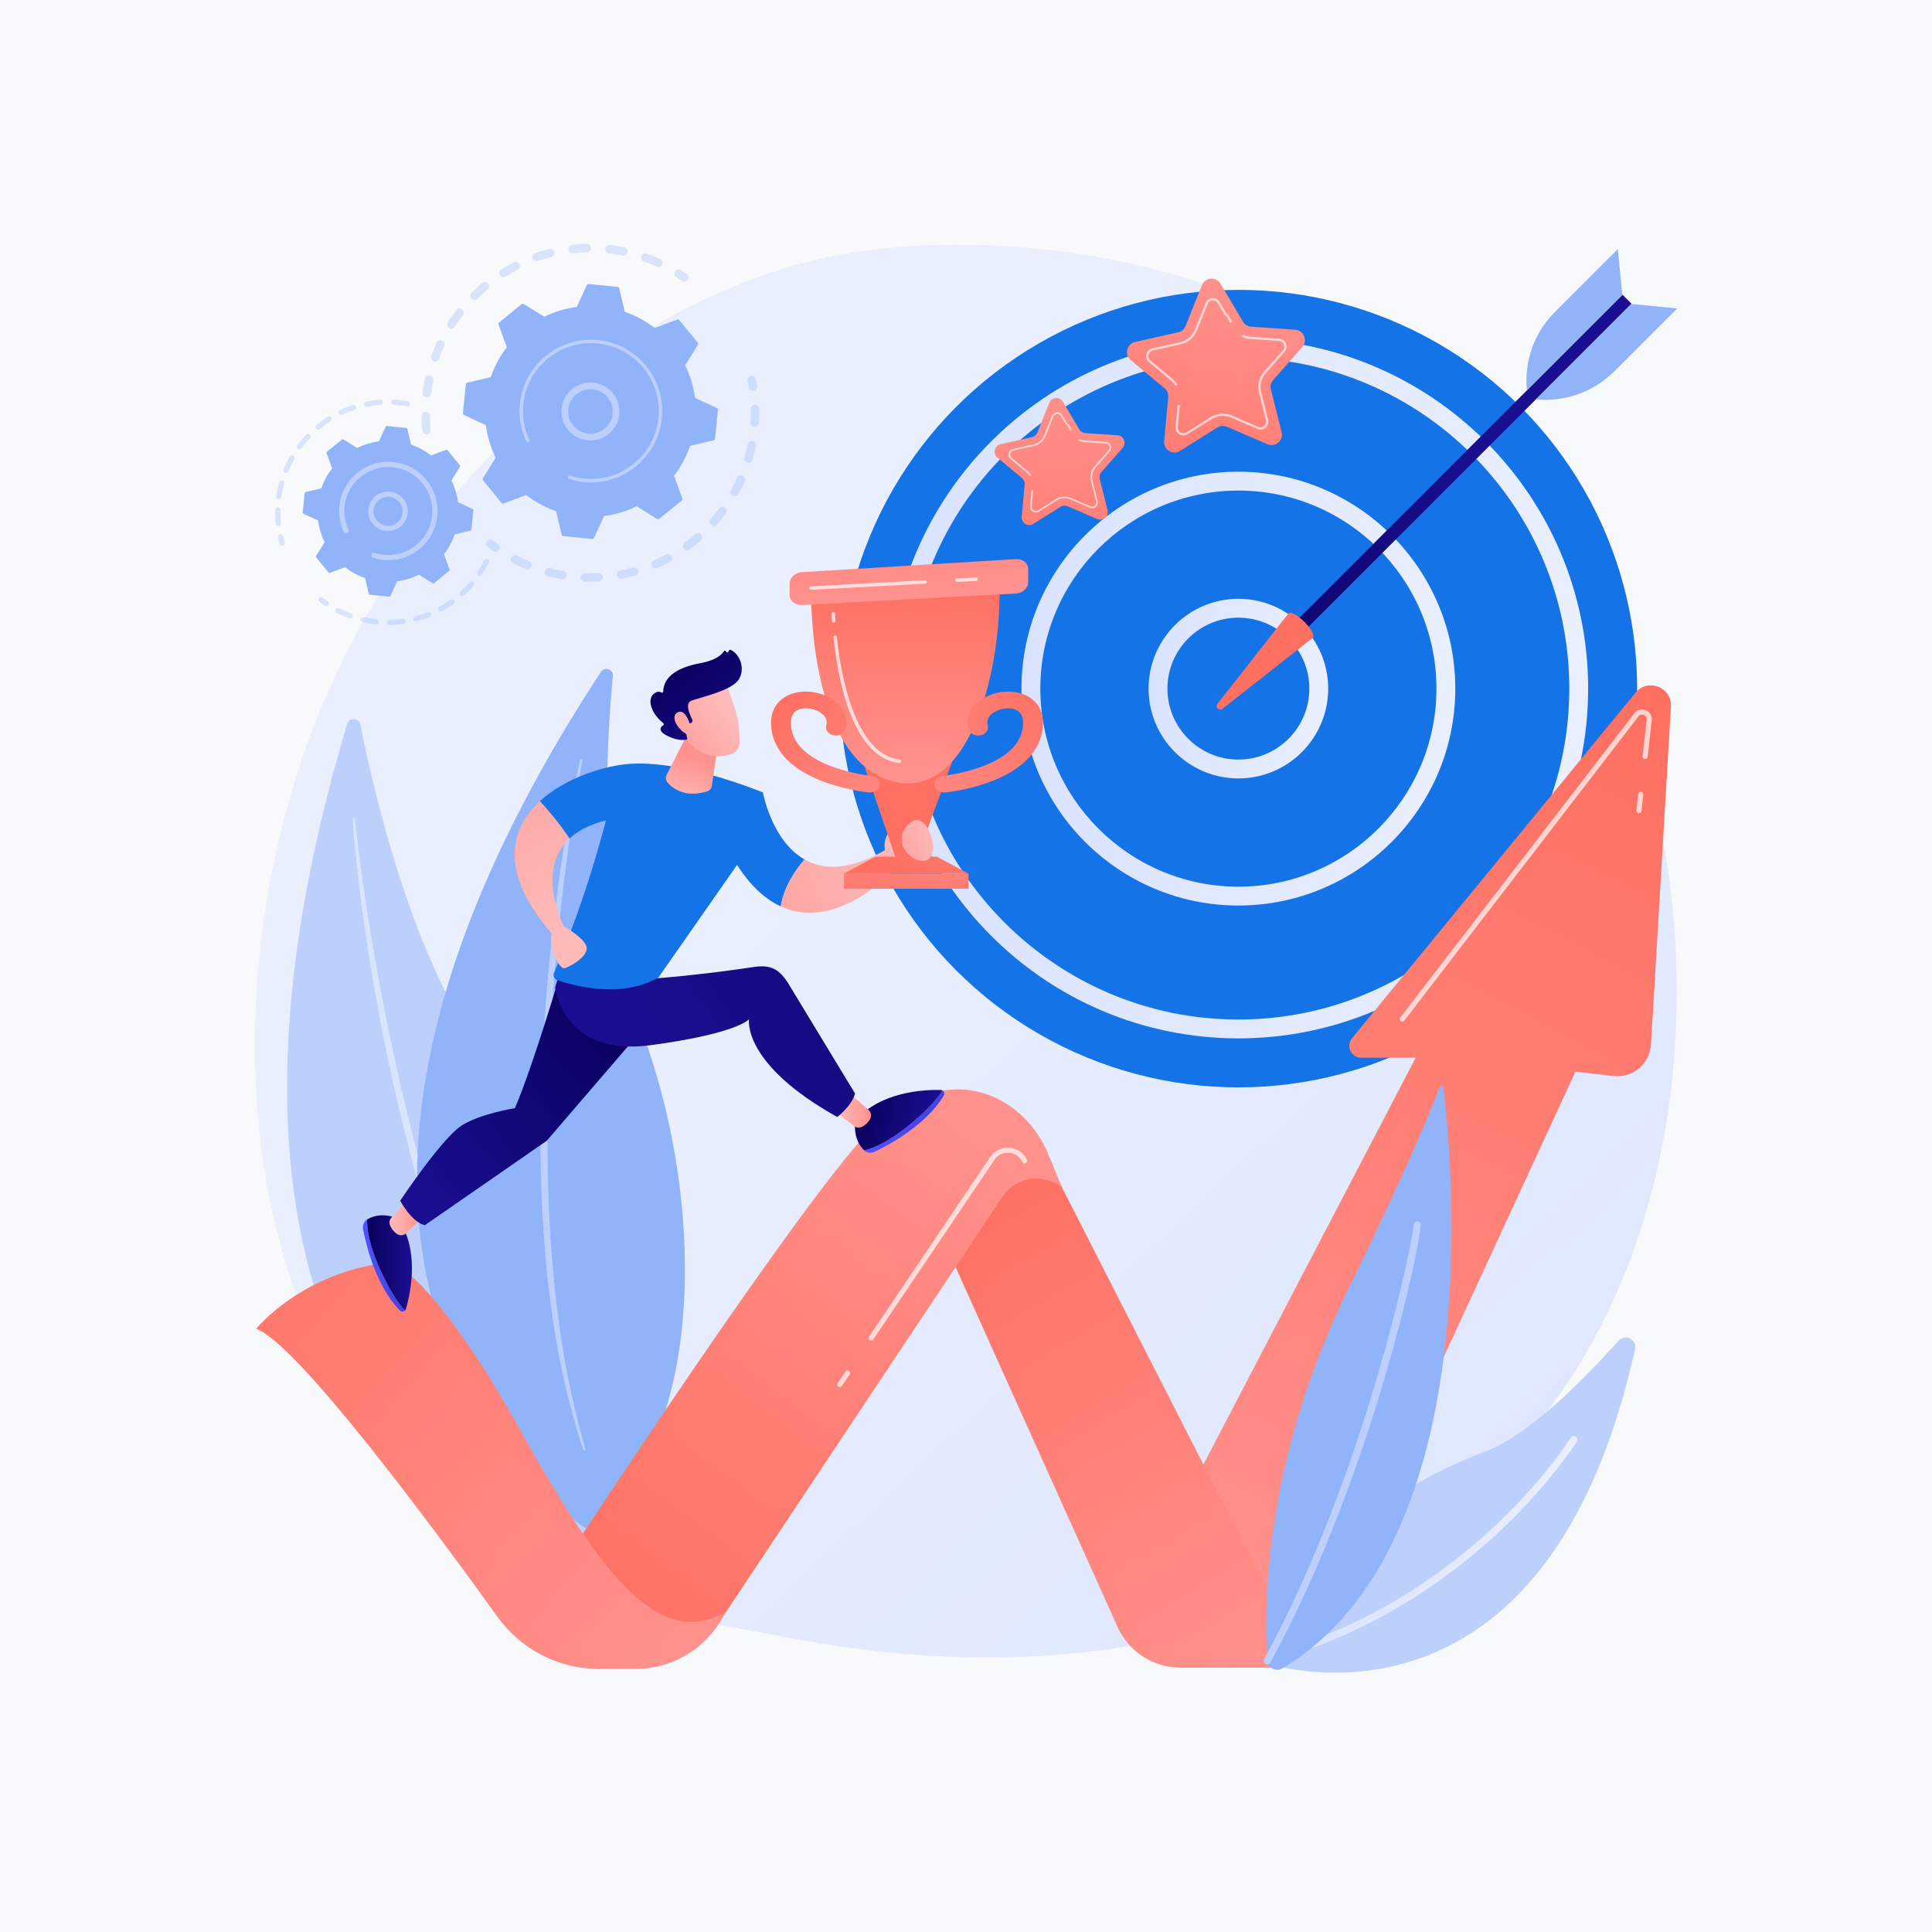 <?xml version="1.0" encoding="utf-8"?>
<!-- Generator: Adobe Illustrator 16.0.0, SVG Export Plug-In . SVG Version: 6.00 Build 0)  -->
<!DOCTYPE svg PUBLIC "-//W3C//DTD SVG 1.1//EN" "http://www.w3.org/Graphics/SVG/1.1/DTD/svg11.dtd">
<svg version="1.1" xmlns="http://www.w3.org/2000/svg" xmlns:xlink="http://www.w3.org/1999/xlink" x="0px" y="0px" width="3710px"
	 height="3710px" viewBox="0 0 3710 3710" enable-background="new 0 0 3710 3710" xml:space="preserve">
<g id="Background">
	<g>
		<g>
			<rect fill="#F8F9FA" width="3710" height="3710"/>
		</g>
	</g>
</g>
<g id="Illustration">
	<g>
		<linearGradient id="SVGID_1_" gradientUnits="userSpaceOnUse" x1="3469.435" y1="3625.387" x2="1544.182" y2="1575.926">
			<stop  offset="0" style="stop-color:#DAE3FE"/>
			<stop  offset="1" style="stop-color:#E9EFFD"/>
		</linearGradient>
		<path fill="url(#SVGID_1_)" d="M2891.38,2803.151c-71.073,73.259-134.666,116.323-183.355,148.833
			c-474.855,317.065-1017.667,225.68-1185.491,194.444c-270.763-50.395-499.324-85.946-695.7-263.363
			c-446.224-403.146-424.52-1244.137-83.55-1765.095c40.428-61.771,380.882-566.428,924.868-637.539
			c13.306-1.738,23.232-2.729,31.927-3.649c84.153-8.91,605.637-55.935,1030.854,300.312
			c60.867,50.995,158.821,142.977,249.656,283.264C3312.722,1573.312,3313.773,2367.763,2891.38,2803.151z"/>
		<g>
			<g>
				<path fill="#BDD0FB" d="M666.694,1390.149c3.9-13.029,22.718-12.166,25.352,1.177
					c25.466,129.004,102.837,465.182,247.951,651.775c236.281,303.817,372.118,777.633,187.679,1002.966
					C1127.676,3046.067,241.63,2809.8,666.694,1390.149z"/>
				<path opacity="0.43" fill="#FFFFFF" d="M677.411,1572.204c-0.005,4.15,0.32,7.575,0.509,11.274l0.793,10.894l1.824,21.745
					c1.315,14.484,2.854,28.942,4.391,43.401c3.18,28.905,6.719,57.768,10.522,86.599c7.714,57.647,16.987,115.078,27.123,172.356
					c10.056,57.299,21.715,114.315,34.575,171.063c12.91,56.731,26.629,113.304,42.201,169.395
					c30.92,112.22,67.971,222.866,112.692,330.449c22.922,53.545,47.256,106.52,74.61,157.969
					c27.714,51.233,57.623,101.314,91.047,148.991c0.727,1.036,2.155,1.287,3.192,0.561c1.012-0.709,1.275-2.086,0.615-3.116
					l-0.02-0.026c-31.433-48.759-60.189-99.12-86.414-150.783c-26.372-51.599-49.72-104.683-71.652-158.294
					c-21.907-53.641-41.65-108.154-60.152-163.073c-18.482-54.941-34.683-110.62-50.564-166.373
					c-31.297-111.675-56.616-224.977-78.804-338.86c-10.973-56.973-20.798-114.172-29.606-171.532
					c-4.449-28.674-8.636-57.391-12.466-86.156l-5.406-43.185l-2.48-21.611l-1.119-10.807c-0.31-3.546-0.702-7.353-0.845-10.466
					l-0.023-0.515c-0.058-1.254-1.121-2.224-2.374-2.166C678.363,1569.992,677.415,1570.999,677.411,1572.204z"/>
			</g>
			<g>
				<path fill="#91B3FA" d="M1153.91,1290.268c7.132-10.885,24.152-4.961,22.928,7.995
					c-11.839,125.25-32.596,454.648,49.579,665.352c133.798,343.073,129.109,814.644-101.501,970.97
					C1124.916,2934.584,376.821,2476.198,1153.91,1290.268z"/>
				<path fill="#BDD0FB" d="M1114.036,1460.129c-1.142,3.813-1.777,7.039-2.615,10.483l-2.247,10.206l-4.265,20.439
					c-2.748,13.641-5.285,27.319-7.822,40.998c-4.976,27.374-9.609,54.808-13.993,82.285c-8.662,54.97-15.829,110.166-22.169,165.46
					c-6.419,55.288-11.285,110.758-14.973,166.307c-3.639,55.549-6.494,111.174-7.518,166.861
					c-2.262,111.351,1.541,222.932,13.212,333.796c6.421,55.357,14.293,110.578,25.353,165.223
					c11.452,54.545,25.228,108.631,42.894,161.466c0.391,1.171,1.656,1.802,2.825,1.41c1.142-0.381,1.77-1.594,1.439-2.737
					l-0.009-0.029c-15.506-53.295-28.127-107.322-38.069-161.854c-10.1-54.512-17.021-109.561-22.5-164.706
					c-5.45-55.166-8.685-110.54-10.666-165.949c-1.96-55.424-1.62-110.9-0.979-166.36c1.756-110.944,9.45-221.752,20.153-332.24
					c5.471-55.239,12.061-110.375,19.621-165.381c3.734-27.509,7.724-54.986,12.053-82.41l6.814-41.078l3.615-20.496l1.918-10.217
					c0.683-3.335,1.361-6.937,2.076-9.821l0.121-0.488c0.293-1.187-0.43-2.388-1.617-2.681
					C1115.538,1458.329,1114.373,1459.006,1114.036,1460.129z"/>
			</g>
		</g>
		<g>
			<g>
				<g opacity="0.3">
					<path fill="#91B3FA" d="M819.038,834.139c-4.104,0-7.631-3.103-8.067-7.274c-0.956-9.124-1.529-18.425-1.705-27.645
						c-0.085-4.485,3.48-8.191,7.965-8.276c0.054,0,0.106,0,0.158,0c4.413,0,8.032,3.534,8.117,7.966
						c0.166,8.759,0.712,17.594,1.619,26.262c0.469,4.46-2.77,8.457-7.231,8.924C819.606,834.126,819.321,834.139,819.038,834.139z
						 M819.563,763.388c-0.318,0-0.64-0.02-0.964-0.058c-4.453-0.526-7.639-4.564-7.112-9.019
						c1.083-9.149,2.568-18.344,4.414-27.324c0.903-4.395,5.178-7.214,9.591-6.323c4.394,0.904,7.222,5.2,6.319,9.591
						c-1.754,8.537-3.164,17.271-4.192,25.967C827.13,760.352,823.621,763.388,819.563,763.388z M835.651,694.511
						c-0.904,0-1.824-0.152-2.726-0.473c-4.224-1.507-6.43-6.151-4.925-10.377c3.084-8.661,6.584-17.296,10.403-25.665
						c1.866-4.08,6.683-5.872,10.761-4.017c4.08,1.863,5.879,6.682,4.017,10.762c-3.628,7.946-6.95,16.145-9.88,24.37
						C842.118,692.437,838.988,694.511,835.651,694.511z M866.744,630.948c-1.495,0-3.006-0.412-4.359-1.275
						c-3.782-2.411-4.892-7.433-2.481-11.214c4.95-7.757,10.292-15.394,15.881-22.696c2.726-3.557,7.821-4.235,11.385-1.514
						c3.563,2.726,4.239,7.823,1.514,11.387c-5.308,6.935-10.384,14.187-15.083,21.56
						C872.05,629.622,869.426,630.948,866.744,630.948z M911.229,575.916c-2.096,0-4.189-0.806-5.777-2.414
						c-3.153-3.191-3.121-8.334,0.07-11.484c6.528-6.449,13.427-12.712,20.501-18.606c3.443-2.874,8.566-2.411,11.438,1.037
						c2.871,3.446,2.406,8.566-1.039,11.44c-6.726,5.603-13.281,11.554-19.486,17.683
						C915.354,575.136,913.291,575.916,911.229,575.916z M966.776,532.099c-2.714,0-5.365-1.358-6.904-3.832
						c-2.368-3.811-1.2-8.816,2.607-11.187c7.806-4.854,15.92-9.435,24.113-13.609c3.997-2.037,8.886-0.447,10.923,3.55
						c2.037,3.994,0.447,8.886-3.548,10.923c-7.785,3.969-15.493,8.318-22.909,12.931
						C969.723,531.705,968.241,532.099,966.776,532.099z M1264.379,512.763c-1.125,0-2.265-0.234-3.355-0.729
						c-7.942-3.61-16.151-6.923-24.396-9.841c-4.228-1.498-6.441-6.139-4.944-10.364c1.495-4.229,6.137-6.443,10.365-4.946
						c8.684,3.074,17.329,6.561,25.696,10.361c4.084,1.855,5.89,6.672,4.033,10.754
						C1270.417,510.992,1267.466,512.763,1264.379,512.763z M1030.612,501.7c-3.369,0-6.519-2.112-7.678-5.476
						c-1.462-4.241,0.791-8.863,5.03-10.326c8.691-2.998,17.618-5.653,26.534-7.893c4.354-1.073,8.765,1.545,9.856,5.897
						c1.094,4.349-1.548,8.762-5.898,9.856c-8.468,2.125-16.944,4.647-25.197,7.493C1032.382,501.555,1031.489,501.7,1030.612,501.7
						z M1197.079,490.942c-0.536,0-1.08-0.051-1.626-0.161c-8.556-1.742-17.301-3.135-25.99-4.146
						c-4.455-0.521-7.647-4.553-7.129-9.007c0.521-4.454,4.55-7.668,9.008-7.128c9.142,1.065,18.345,2.531,27.348,4.361
						c4.396,0.895,7.234,5.184,6.34,9.578C1204.247,488.287,1200.86,490.942,1197.079,490.942z M1099.638,486.323
						c-4.099,0-7.622-3.093-8.066-7.258c-0.476-4.461,2.755-8.461,7.215-8.94c9.132-0.974,18.429-1.566,27.632-1.758
						c0.057-0.003,0.116-0.003,0.173-0.003c4.406,0,8.023,3.524,8.117,7.95c0.094,4.486-3.465,8.198-7.95,8.29
						c-8.742,0.184-17.572,0.748-26.249,1.675C1100.217,486.308,1099.926,486.323,1099.638,486.323z"/>
					<path fill="#91B3FA" d="M1313.951,540.956c-1.599,0-3.216-0.47-4.628-1.453c-3.438-2.392-6.982-4.748-10.536-7.014
						c-3.783-2.408-4.897-7.43-2.489-11.212c2.408-3.784,7.432-4.904,11.213-2.487c3.739,2.38,7.467,4.86,11.086,7.376
						c3.681,2.561,4.591,7.623,2.031,11.304C1319.05,539.741,1316.521,540.956,1313.951,540.956z"/>
				</g>
				<g opacity="0.3">
					<path fill="#91B3FA" d="M1445.89,750.482c-3.92,0-7.37-2.843-8.011-6.837c-0.661-4.134-1.422-8.324-2.259-12.452
						c-0.892-4.396,1.949-8.683,6.345-9.574c4.414-0.895,8.683,1.951,9.574,6.345c0.881,4.347,1.683,8.759,2.379,13.112
						c0.711,4.429-2.306,8.594-6.734,9.305C1446.749,750.45,1446.315,750.482,1445.89,750.482z"/>
					<path fill="#91B3FA" d="M1133.919,1117.072c-3.736,0-7.487-0.064-11.252-0.19c-4.483-0.152-7.995-3.908-7.844-8.392
						c0.15-4.482,3.929-8.011,8.39-7.846c8.687,0.292,17.367,0.232,25.896-0.187c4.485-0.213,8.29,3.232,8.511,7.712
						c0.22,4.482-3.234,8.293-7.714,8.512C1144.629,1116.941,1139.251,1117.072,1133.919,1117.072z M1080.013,1112.514
						c-0.454,0-0.916-0.039-1.379-0.118c-8.933-1.525-17.899-3.448-26.65-5.713c-4.341-1.123-6.951-5.556-5.827-9.896
						c1.123-4.343,5.563-6.963,9.897-5.827c8.312,2.15,16.829,3.975,25.317,5.428c4.421,0.755,7.392,4.952,6.638,9.371
						C1087.33,1109.718,1083.896,1112.514,1080.013,1112.514z M1192.344,1111.631c-3.829,0-7.237-2.719-7.972-6.617
						c-0.83-4.41,2.071-8.654,6.479-9.486c8.433-1.586,16.91-3.556,25.204-5.859c4.323-1.192,8.798,1.333,9.997,5.654
						c1.199,4.323-1.332,8.8-5.654,9.999c-8.732,2.424-17.663,4.498-26.542,6.17
						C1193.349,1111.587,1192.842,1111.631,1192.344,1111.631z M1013.075,1093.291c-1.031,0-2.078-0.2-3.09-0.615
						c-8.37-3.448-16.695-7.297-24.741-11.437c-3.986-2.053-5.556-6.948-3.503-10.936c2.053-3.99,6.945-5.561,10.937-3.505
						c7.64,3.93,15.544,7.585,23.494,10.858c4.147,1.707,6.125,6.456,4.415,10.603
						C1019.297,1091.395,1016.268,1093.291,1013.075,1093.291z M1258.88,1091.265c-3.141,0-6.133-1.834-7.459-4.902
						c-1.779-4.117,0.116-8.898,4.234-10.678c7.872-3.401,15.709-7.189,23.297-11.256c3.952-2.119,8.876-0.635,10.995,3.321
						c2.117,3.953,0.631,8.873-3.322,10.992c-7.986,4.283-16.238,8.271-24.526,11.853
						C1261.05,1091.048,1259.955,1091.265,1258.88,1091.265z M1319.337,1056.789c-2.512,0-4.987-1.161-6.577-3.347
						c-2.636-3.629-1.832-8.708,1.798-11.345c6.958-5.057,13.785-10.465,20.29-16.074c3.394-2.935,8.521-2.558,11.454,0.844
						c2.93,3.397,2.551,8.524-0.845,11.456c-6.847,5.903-14.03,11.595-21.354,16.915
						C1322.662,1056.285,1320.992,1056.789,1319.337,1056.789z M1370.839,1009.955c-1.909,0-3.825-0.67-5.37-2.033
						c-3.363-2.967-3.684-8.1-0.716-11.463c5.698-6.456,11.185-13.219,16.309-20.109c2.675-3.598,7.759-4.35,11.363-1.669
						c3.598,2.678,4.346,7.763,1.669,11.363c-5.394,7.249-11.168,14.371-17.162,21.163
						C1375.327,1009.025,1373.089,1009.955,1370.839,1009.955z M1410.899,953.007c-1.323,0-2.664-0.324-3.905-1.006
						c-3.932-2.16-5.365-7.097-3.205-11.027c4.147-7.541,8.016-15.342,11.502-23.19c1.821-4.099,6.626-5.944,10.719-4.127
						c4.1,1.82,5.946,6.62,4.125,10.72c-3.672,8.267-7.747,16.483-12.11,24.421C1416.544,951.487,1413.766,953.007,1410.899,953.007
						z M1437.49,888.629c-0.744,0-1.5-0.104-2.25-0.32c-4.311-1.241-6.799-5.742-5.558-10.051c2.375-8.248,4.43-16.706,6.104-25.145
						c0.873-4.4,5.161-7.252,9.547-6.383c4.4,0.872,7.259,5.148,6.385,9.549c-1.764,8.883-3.926,17.788-6.428,26.471
						C1444.267,886.31,1441.019,888.629,1437.49,888.629z M1449.28,820.028c-0.166,0-0.334-0.007-0.502-0.017
						c-4.477-0.272-7.886-4.123-7.611-8.6c0.386-6.32,0.581-12.725,0.581-19.045c0-2.287-0.027-4.571-0.076-6.846
						c-0.097-4.485,3.459-8.201,7.943-8.296c4.538-0.188,8.197,3.458,8.296,7.94c0.052,2.396,0.079,4.794,0.079,7.201
						c0,6.646-0.206,13.388-0.612,20.034C1457.116,816.71,1453.54,820.028,1449.28,820.028z"/>
					<path fill="#91B3FA" d="M951.858,1059.686c-1.614,0-3.243-0.479-4.663-1.475c-3.598-2.529-7.21-5.181-10.735-7.884
						c-3.561-2.729-4.236-7.826-1.508-11.386c2.73-3.56,7.824-4.238,11.387-1.507c3.35,2.566,6.781,5.085,10.195,7.486
						c3.669,2.576,4.555,7.643,1.976,11.313C956.928,1058.483,954.412,1059.686,951.858,1059.686z"/>
				</g>
				<g>
					<path fill="#91B3FA" d="M962.817,965.485c1.024,1.254,2.731,1.722,4.251,1.163l43.36-15.945
						c17.093,13.164,36.409,23.698,57.405,30.915l10.575,44.941c0.371,1.576,1.702,2.743,3.313,2.906l55.133,5.586
						c1.61,0.162,3.147-0.715,3.827-2.184l19.373-41.908c22.019-2.859,43.054-9.306,62.439-18.775l39.282,24.316
						c1.377,0.853,3.143,0.737,4.396-0.286l42.935-35.036c1.255-1.024,1.722-2.731,1.162-4.25l-15.944-43.36
						c13.165-17.093,23.697-36.409,30.914-57.406l44.942-10.576c1.576-0.37,2.743-1.7,2.907-3.312l5.585-55.134
						c0.163-1.61-0.714-3.148-2.184-3.827l-41.909-19.373c-2.859-22.019-9.304-43.054-18.774-62.439l24.317-39.282
						c0.852-1.376,0.737-3.143-0.287-4.397l-35.036-42.933c-1.023-1.256-2.73-1.723-4.251-1.163l-43.359,15.945
						c-17.092-13.165-36.408-23.698-57.406-30.915l-10.575-44.942c-0.371-1.576-1.7-2.744-3.312-2.907l-55.134-5.585
						c-1.611-0.163-3.148,0.714-3.828,2.184l-19.372,41.908c-22.02,2.859-43.055,9.306-62.439,18.775l-39.281-24.316
						c-1.378-0.854-3.145-0.737-4.399,0.286l-42.934,35.036c-1.254,1.023-1.721,2.731-1.162,4.251l15.944,43.359
						c-13.164,17.093-23.698,36.409-30.914,57.406l-44.942,10.575c-1.576,0.37-2.744,1.701-2.906,3.313l-5.585,55.133
						c-0.163,1.611,0.714,3.148,2.184,3.828l41.907,19.373c2.86,22.018,9.306,43.053,18.774,62.438l-24.315,39.282
						c-0.853,1.377-0.736,3.143,0.286,4.398L962.817,965.485z"/>
					<g>
						<path fill="#BDD0FB" d="M1133.773,845.893c-27.153,0-50.995-19.938-55.07-47.583c-4.478-30.388,16.601-58.75,46.985-63.229
							c14.722-2.174,29.405,1.522,41.345,10.396c11.942,8.873,19.716,21.867,21.884,36.587c4.478,30.389-16.6,58.75-46.986,63.229
							C1139.192,845.696,1136.466,845.893,1133.773,845.893z M1133.9,747.472c-2.098,0-4.205,0.152-6.318,0.463
							c-23.297,3.433-39.457,25.183-36.023,48.479c3.434,23.298,25.176,39.468,48.479,36.025
							c23.297-3.433,39.457-25.183,36.025-48.478c-1.664-11.287-7.623-21.249-16.779-28.054
							C1151.841,750.378,1143.007,747.472,1133.9,747.472z"/>
					</g>
					<path fill="#BDD0FB" d="M1134.912,926.346c-4.663,0-9.354-0.234-14.058-0.711l0,0c-1.479-0.149-2.958-0.323-4.434-0.521
						c-7.271-0.974-14.456-2.524-21.439-4.628c-0.096-0.029-0.191-0.058-0.286-0.086c-0.27-0.082-0.539-0.165-0.81-0.251
						c-0.524-0.161-1.048-0.33-1.57-0.498c-1.373-0.443-2.247-1.716-2.248-3.087c0-0.332,0.052-0.672,0.159-1.005
						c0.553-1.707,2.386-2.636,4.092-2.088c8.782,2.846,17.931,4.762,27.19,5.697c45.995,4.667,88.91-15.281,115.637-49.124
						c14.867-18.822,24.724-41.946,27.314-67.528c0.455-4.486,0.681-8.963,0.679-13.41c-0.003-29.936-10.217-58.719-29.398-82.223
						c-22.033-27-53.262-43.806-87.933-47.317c-71.604-7.245-135.701,45.083-142.951,116.653c-0.447,4.413-0.669,8.833-0.667,13.238
						c0.003,19.096,4.185,37.978,12.311,55.277c0.209,0.447,0.31,0.916,0.308,1.38c0,1.218-0.69,2.389-1.867,2.94
						c-1.627,0.758-3.56,0.069-4.322-1.561c-8.53-18.162-12.923-37.987-12.926-58.033c-0.002-4.626,0.232-9.264,0.699-13.896
						c7.61-75.143,74.955-130.072,150.069-122.465c36.399,3.687,69.182,21.328,92.313,49.674
						c20.138,24.675,30.859,54.893,30.864,86.318c0,4.67-0.237,9.368-0.712,14.076c-3.688,36.4-21.329,69.184-49.673,92.314
						C1196.571,915.626,1166.345,926.346,1134.912,926.346z"/>
				</g>
			</g>
			<g>
				<g opacity="0.3">
					<path fill="#91B3FA" d="M541.891,1048.164c-2.17,0-4.169-1.416-4.811-3.605c-1.2-4.086-2.292-8.264-3.246-12.418
						c-0.619-2.699,1.065-5.389,3.768-6.011c2.701-0.632,5.391,1.068,6.011,3.767c0.909,3.959,1.949,7.94,3.094,11.841
						c0.781,2.655-0.742,5.442-3.399,6.227C542.833,1048.1,542.358,1048.164,541.891,1048.164z"/>
					<path fill="#91B3FA" d="M534.466,1010.299c-2.541,0-4.722-1.926-4.983-4.508c-0.745-7.294-1.122-14.71-1.122-22.038
						c0-1.543,0.018-3.091,0.049-4.645c0.063-2.772,2.501-4.863,5.122-4.913c2.77,0.059,4.967,2.352,4.911,5.119
						c-0.032,1.484-0.05,2.964-0.05,4.438c0,6.99,0.36,14.063,1.068,21.02c0.281,2.758-1.725,5.217-4.479,5.501
						C534.807,1010.288,534.636,1010.299,534.466,1010.299z M535.568,958.227c-0.237,0-0.479-0.015-0.719-0.049
						c-2.744-0.396-4.647-2.939-4.253-5.683c1.264-8.798,3.086-17.596,5.415-26.144c0.728-2.675,3.498-4.242,6.158-3.522
						c2.675,0.73,4.249,3.483,3.521,6.157c-2.222,8.157-3.958,16.548-5.165,24.939C540.166,956.424,538.023,958.227,535.568,958.227
						z M549.266,907.978c-0.637,0-1.283-0.123-1.909-0.377c-2.562-1.054-3.781-3.988-2.728-6.55
						c3.38-8.206,7.309-16.293,11.683-24.027c1.364-2.415,4.416-3.263,6.836-1.896c2.411,1.362,3.261,4.425,1.899,6.834
						c-4.172,7.378-7.92,15.083-11.141,22.91C553.107,906.807,551.236,907.978,549.266,907.978z M574.896,862.631
						c-1.038,0-2.084-0.323-2.982-0.984c-2.225-1.65-2.692-4.795-1.041-7.02c5.297-7.142,11.083-14.015,17.2-20.432
						c1.914-2.003,5.091-2.072,7.092-0.167c2.005,1.91,2.081,5.085,0.168,7.094c-5.831,6.113-11.352,12.672-16.402,19.481
						C577.946,861.931,576.433,862.631,574.896,862.631z M610.825,824.922c-1.45,0-2.891-0.626-3.882-1.837
						c-1.757-2.141-1.442-5.3,0.698-7.059c6.868-5.629,14.146-10.889,21.637-15.631c2.342-1.489,5.439-0.789,6.922,1.553
						c1.481,2.342,0.786,5.442-1.553,6.921c-7.147,4.527-14.092,9.543-20.643,14.917
						C613.071,824.55,611.944,824.922,610.825,824.922z M654.812,797.079c-1.878,0-3.682-1.063-4.538-2.876
						c-1.184-2.503-0.11-5.491,2.393-6.676c8.029-3.792,16.371-7.118,24.792-9.881c2.643-0.857,5.467,0.573,6.331,3.203
						c0.864,2.631-0.571,5.467-3.201,6.329c-8.031,2.636-15.981,5.805-23.636,9.42C656.259,796.927,655.529,797.079,654.812,797.079
						z M704.258,780.84c-2.352,0-4.451-1.66-4.918-4.051c-0.532-2.719,1.241-5.354,3.96-5.888c8.686-1.7,17.592-2.876,26.472-3.498
						c2.773-0.147,5.163,1.896,5.354,4.658c0.194,2.763-1.89,5.159-4.653,5.354c-8.472,0.588-16.966,1.71-25.246,3.331
						C704.899,780.811,704.576,780.84,704.258,780.84z M782.138,780.203c-0.29,0-0.586-0.024-0.883-0.078
						c-7.201-1.278-14.597-2.185-21.987-2.693c-1.119-0.084-2.218-0.152-3.315-0.207c-2.769-0.146-4.894-2.503-4.749-5.271
						c0.14-2.772,2.52-4.977,5.268-4.751c1.172,0.063,2.34,0.132,3.513,0.22c7.721,0.534,15.475,1.484,23.025,2.826
						c2.729,0.485,4.546,3.087,4.062,5.815C786.639,778.494,784.525,780.203,782.138,780.203z"/>
				</g>
				<g opacity="0.3">
					<path fill="#91B3FA" d="M747.962,1200.181c-2.738,0-4.977-2.205-5.014-4.952c-0.036-2.769,2.181-5.046,4.951-5.08
						c8.339-0.108,16.743-0.726,24.978-1.837c2.73-0.344,5.272,1.553,5.643,4.301s-1.558,5.271-4.301,5.643
						c-8.637,1.161-17.446,1.813-26.188,1.926C748.031,1200.181,747.984,1200.181,747.962,1200.181z M722.328,1198.971
						c-0.181,0-0.359-0.01-0.544-0.03c-8.682-0.93-17.397-2.399-25.9-4.364c-2.699-0.627-4.382-3.316-3.758-6.015
						c0.623-2.705,3.331-4.375,6.017-3.762c8.114,1.876,16.43,3.276,24.715,4.168c2.753,0.294,4.746,2.768,4.45,5.521
						C727.031,1197.064,724.855,1198.971,722.328,1198.971z M798.72,1193.322c-2.225,0-4.258-1.489-4.851-3.742
						c-0.703-2.675,0.896-5.418,3.576-6.123c8.07-2.126,16.077-4.757,23.802-7.828c2.584-1.014,5.491,0.235,6.513,2.812
						c1.024,2.572-0.235,5.491-2.81,6.515c-8.097,3.219-16.493,5.977-24.953,8.201
						C799.568,1193.269,799.141,1193.322,798.72,1193.322z M672.404,1187.399c-0.57,0-1.15-0.097-1.719-0.303
						c-8.21-2.993-16.317-6.525-24.094-10.498c-2.469-1.259-3.446-4.281-2.188-6.75c1.26-2.459,4.282-3.438,6.748-2.185
						c7.416,3.786,15.145,7.151,22.972,10.008c2.602,0.95,3.943,3.83,2.993,6.432
						C676.375,1186.137,674.452,1187.399,672.404,1187.399z M846.309,1174.399c-1.776,0-3.498-0.945-4.406-2.611
						c-1.33-2.435-0.435-5.481,1.996-6.809c7.306-3.987,14.443-8.465,21.215-13.314c2.256-1.616,5.389-1.093,7,1.161
						c1.612,2.253,1.093,5.389-1.16,7c-7.103,5.08-14.585,9.777-22.244,13.961C847.944,1174.203,847.119,1174.399,846.309,1174.399z
						 M887.97,1144.611c-1.358,0-2.71-0.549-3.7-1.627c-1.871-2.042-1.733-5.217,0.309-7.088
						c6.152-5.639,12.016-11.697,17.427-18.007c1.806-2.106,4.974-2.347,7.073-0.544c2.104,1.803,2.347,4.967,0.544,7.068
						c-5.673,6.618-11.818,12.972-18.265,18.88C890.395,1144.176,889.181,1144.611,887.97,1144.611z M921.3,1105.697
						c-0.954,0-1.92-0.27-2.774-0.843c-2.308-1.533-2.932-4.648-1.396-6.956c4.627-6.94,8.863-14.23,12.594-21.661
						c1.244-2.469,4.26-3.474,6.733-2.229c2.477,1.244,3.475,4.257,2.231,6.735c-3.914,7.789-8.356,15.436-13.206,22.719
						C924.514,1104.913,922.921,1105.697,921.3,1105.697z"/>
					<path fill="#91B3FA" d="M626.564,1163.98c-0.967,0-1.944-0.279-2.807-0.862c-3.558-2.405-7.057-4.929-10.407-7.495
						c-2.197-1.686-2.616-4.835-0.932-7.034c1.688-2.189,4.833-2.611,7.035-0.931c3.194,2.449,6.534,4.854,9.927,7.152
						c2.296,1.552,2.895,4.673,1.342,6.965C629.753,1163.206,628.174,1163.98,626.564,1163.98z"/>
				</g>
				<g>
					<path fill="#91B3FA" d="M630.734,1099.18c0.685,0.839,1.827,1.152,2.844,0.777l29.016-10.669
						c11.438,8.809,24.362,15.857,38.412,20.687l7.077,30.072c0.248,1.056,1.139,1.836,2.216,1.945l36.894,3.737
						c1.078,0.109,2.106-0.478,2.561-1.461l12.964-28.043c14.733-1.913,28.81-6.227,41.781-12.563l26.286,16.272
						c0.921,0.57,2.103,0.492,2.943-0.192l28.729-23.444c0.84-0.686,1.152-1.828,0.778-2.845l-10.67-29.015
						c8.809-11.438,15.857-24.363,20.687-38.413l30.073-7.076c1.055-0.249,1.836-1.139,1.945-2.217l3.736-36.893
						c0.11-1.079-0.477-2.107-1.461-2.562l-28.043-12.964c-1.912-14.733-6.226-28.81-12.563-41.781l16.271-26.286
						c0.569-0.921,0.493-2.103-0.192-2.941l-23.444-28.73c-0.685-0.84-1.827-1.151-2.844-0.777l-29.015,10.67
						c-11.438-8.81-24.363-15.858-38.414-20.687l-7.076-30.074c-0.248-1.055-1.138-1.836-2.216-1.945l-36.894-3.737
						c-1.078-0.108-2.106,0.478-2.562,1.462l-12.963,28.043c-14.733,1.913-28.81,6.227-41.782,12.563l-26.285-16.271
						c-0.922-0.571-2.104-0.493-2.942,0.191l-28.729,23.444c-0.839,0.686-1.152,1.827-0.778,2.845l10.67,29.015
						c-8.81,11.438-15.858,24.363-20.687,38.413l-30.074,7.076c-1.054,0.248-1.835,1.139-1.943,2.217l-3.738,36.893
						c-0.108,1.078,0.478,2.106,1.461,2.562l28.044,12.964c1.913,14.733,6.226,28.809,12.563,41.781l-16.271,26.285
						c-0.571,0.922-0.493,2.103,0.19,2.943L630.734,1099.18z"/>
					<g>
						<path fill="#BDD0FB" d="M745.074,1019.825c-8.092,0-15.938-2.581-22.552-7.494c-8.135-6.045-13.428-14.896-14.904-24.924
							c-3.052-20.691,11.303-40.012,32.002-43.068c20.73-3.018,40.021,11.311,43.071,32.007c1.479,10.028-1.037,20.03-7.082,28.162
							c-6.044,8.137-14.896,13.432-24.926,14.906C748.811,1019.688,746.935,1019.825,745.074,1019.825z M745.17,953.965
							c-1.35,0-2.713,0.098-4.088,0.299c-15.224,2.248-25.783,16.459-23.54,31.684c1.088,7.372,4.98,13.888,10.964,18.33
							c5.986,4.448,13.341,6.29,20.719,5.213l0,0c7.374-1.088,13.887-4.982,18.332-10.964c4.448-5.986,6.298-13.343,5.21-20.721
							C770.727,963.958,758.775,953.965,745.17,953.965z"/>
					</g>
					<path fill="#BDD0FB" d="M745.796,1075.826c-3.176,0-6.374-0.162-9.598-0.485c-6.4-0.646-12.741-1.944-18.861-3.864
						c-0.274-0.089-0.548-0.177-0.822-0.266c-2.122-0.686-3.472-2.649-3.474-4.767c0-0.514,0.08-1.038,0.247-1.552
						c0.853-2.636,3.685-4.066,6.316-3.224c5.697,1.847,11.619,3.086,17.601,3.688h0.003c0.328,0.035,0.658,0.064,0.984,0.093
						c14.169,1.299,28.125-0.983,40.854-6.471c6.909-2.979,13.459-6.907,19.481-11.731c0.049-0.039,0.098-0.079,0.147-0.118
						c0.149-0.122,0.299-0.24,0.445-0.362c17.479-14.265,28.358-34.48,30.631-56.926c0.297-2.904,0.44-5.8,0.44-8.681
						c-0.002-19.379-6.615-38.013-19.032-53.232c-14.265-17.478-34.481-28.353-56.924-30.625
						c-22.431-2.264-44.433,4.33-61.913,18.59c-17.478,14.264-28.357,34.48-30.631,56.926c-0.291,2.855-0.434,5.717-0.434,8.567
						c0.004,12.364,2.709,24.586,7.97,35.784c0.324,0.69,0.479,1.415,0.477,2.131c0,1.881-1.066,3.688-2.884,4.541
						c-2.51,1.171-5.494,0.103-6.674-2.41c-5.885-12.53-8.915-26.207-8.92-40.036c0-3.193,0.159-6.393,0.482-9.587
						c2.544-25.114,14.715-47.731,34.272-63.69c19.555-15.955,44.141-23.361,69.263-20.8c25.112,2.543,47.729,14.711,63.687,34.271
						c13.894,17.022,21.291,37.871,21.293,59.552c0,3.219-0.161,6.462-0.489,9.709
						C834.807,1039.469,793.648,1075.826,745.796,1075.826z"/>
				</g>
			</g>
		</g>
		<g>
			<g>
				<circle fill="#1473E6" cx="2378.059" cy="1322.354" r="765.744"/>
				<g>
					<circle fill="#1473E6" cx="2378.06" cy="1322.354" r="653.533"/>
					<linearGradient id="SVGID_2_" gradientUnits="userSpaceOnUse" x1="1706.425" y1="1322.353" x2="3049.695" y2="1322.353">
						<stop  offset="0" style="stop-color:#DAE3FE"/>
						<stop  offset="1" style="stop-color:#E9EFFD"/>
					</linearGradient>
					<path fill="url(#SVGID_2_)" d="M2378.06,1993.99c-370.341,0-671.635-301.295-671.635-671.636
						c0-370.344,301.294-671.639,671.635-671.639s671.636,301.295,671.636,671.639
						C3049.695,1692.695,2748.4,1993.99,2378.06,1993.99z M2378.06,686.923c-350.377,0-635.43,285.052-635.43,635.432
						c0,350.377,285.053,635.43,635.43,635.43s635.43-285.053,635.43-635.43C3013.489,971.975,2728.437,686.923,2378.06,686.923z"/>
				</g>
				<g>
					<circle fill="#1473E6" cx="2378.059" cy="1322.354" r="398.426"/>
					<linearGradient id="SVGID_3_" gradientUnits="userSpaceOnUse" x1="1961.529" y1="1322.353" x2="2794.587" y2="1322.353">
						<stop  offset="0" style="stop-color:#DAE3FE"/>
						<stop  offset="1" style="stop-color:#E9EFFD"/>
					</linearGradient>
					<path fill="url(#SVGID_3_)" d="M2378.06,1738.882c-229.676,0-416.53-186.854-416.53-416.527
						c0-229.677,186.854-416.53,416.53-416.53c229.674,0,416.527,186.854,416.527,416.53
						C2794.587,1552.028,2607.733,1738.882,2378.06,1738.882z M2378.06,942.03c-209.713,0-380.324,170.611-380.324,380.324
						c0,209.71,170.611,380.321,380.324,380.321c209.71,0,380.321-170.611,380.321-380.321
						C2758.381,1112.642,2587.77,942.03,2378.06,942.03z"/>
				</g>
				<g>
					<circle fill="#1473E6" cx="2378.059" cy="1322.354" r="154.362"/>
					<linearGradient id="SVGID_4_" gradientUnits="userSpaceOnUse" x1="2205.594" y1="1322.353" x2="2550.523" y2="1322.353">
						<stop  offset="0" style="stop-color:#DAE3FE"/>
						<stop  offset="1" style="stop-color:#E9EFFD"/>
					</linearGradient>
					<path fill="url(#SVGID_4_)" d="M2378.06,1494.817c-95.097,0-172.466-77.368-172.466-172.463
						c0-95.098,77.369-172.466,172.466-172.466c95.095,0,172.463,77.368,172.463,172.466
						C2550.522,1417.449,2473.154,1494.817,2378.06,1494.817z M2378.06,1186.095c-75.133,0-136.26,61.126-136.26,136.26
						c0,75.131,61.127,136.257,136.26,136.257c75.131,0,136.258-61.126,136.258-136.257
						C2514.317,1247.221,2453.19,1186.095,2378.06,1186.095z"/>
				</g>
			</g>
			<g>
				
					<linearGradient id="SVGID_5_" gradientUnits="userSpaceOnUse" x1="-3.002" y1="4730.697" x2="-198.387" y2="5524.446" gradientTransform="matrix(-0.707 -0.707 0.707 -0.707 -1192.258 4633.174)">
					<stop  offset="0" style="stop-color:#09005D"/>
					<stop  offset="1" style="stop-color:#1A0F91"/>
				</linearGradient>
				<polygon fill="url(#SVGID_5_)" points="3115.723,565.976 3132.992,583.245 2479.038,1237.199 2461.768,1219.93 				"/>
				<linearGradient id="SVGID_6_" gradientUnits="userSpaceOnUse" x1="2543.024" y1="3704.717" x2="2455.584" y2="1849.019">
					<stop  offset="0" style="stop-color:#FF928E"/>
					<stop  offset="1" style="stop-color:#FE7062"/>
				</linearGradient>
				<path fill="url(#SVGID_6_)" d="M2474,1178.261c9.907-9.908,56.614,36.8,46.707,46.707l-173.235,136.19
					c-6.4,5.031-14.694-3.262-9.662-9.662L2474,1178.261z"/>
				<path fill="#91B3FA" d="M3132.619,583.618l87.977,8.744L3099.82,713.139c-39.571,39.571-94.805,59.306-150.493,53.771l0,0
					L3132.619,583.618z"/>
				<path fill="#91B3FA" d="M3115.349,566.349l-8.744-87.977l-120.775,120.775c-39.571,39.571-59.307,94.805-53.771,150.492l0,0
					L3115.349,566.349z"/>
			</g>
		</g>
		<g>
			<linearGradient id="SVGID_7_" gradientUnits="userSpaceOnUse" x1="2379.832" y1="517.287" x2="2209.006" y2="1125.856">
				<stop  offset="0" style="stop-color:#FF928E"/>
				<stop  offset="1" style="stop-color:#FE7062"/>
			</linearGradient>
			<path fill="url(#SVGID_7_)" d="M2433.784,853.011l-77.626-33.53c-6.037-2.607-12.971-2.078-18.541,1.417l-71.629,44.937
				c-14.028,8.801-32.058-2.304-30.511-18.791l7.902-84.188c0.615-6.547-2.031-12.978-7.077-17.195l-64.872-54.237
				c-12.704-10.622-7.714-31.201,8.444-34.824l82.51-18.5c6.417-1.438,11.715-5.942,14.167-12.044l31.535-78.457
				c6.176-15.366,27.29-16.979,35.729-2.731l43.092,72.755c3.351,5.657,9.271,9.304,15.832,9.752l84.363,5.747
				c16.521,1.126,24.58,20.707,13.638,33.137l-55.878,63.465c-4.346,4.936-5.983,11.693-4.382,18.07l20.603,82.011
				C2465.119,845.862,2448.986,859.578,2433.784,853.011z"/>
			<path opacity="0.65" fill="#FFFFFF" d="M2257.225,740.834c-2.269-3.799-5.138-7.162-8.532-9.995l-42.363-35.423
				c-4.453-3.724-6.369-9.539-5-15.183c1.367-5.64,5.735-9.929,11.396-11.199l53.886-12.085c12.622-2.83,23.04-11.685,27.868-23.689
				l20.596-51.242c2.163-5.384,7.103-9.002,12.889-9.446c5.791-0.436,11.221,2.39,14.179,7.38l14.379,24.276l-3.693,2.189
				l-14.38-24.277c-2.15-3.636-5.967-5.59-10.157-5.287c-4.207,0.322-7.658,2.851-9.233,6.768l-20.596,51.241
				c-5.354,13.316-16.909,23.141-30.912,26.282l-53.886,12.083c-4.117,0.923-7.167,3.921-8.162,8.021
				c-0.997,4.101,0.343,8.164,3.582,10.872l42.363,35.422c3.763,3.145,6.947,6.876,9.463,11.086L2257.225,740.834z"/>
			<path opacity="0.65" fill="#FFFFFF" d="M2272.524,836.211c-2.742,0-5.483-0.755-7.937-2.265
				c-4.941-3.044-7.673-8.524-7.133-14.302l3.948-42.064l4.276,0.403l-3.947,42.063c-0.396,4.201,1.514,8.029,5.106,10.243
				c3.596,2.214,7.875,2.197,11.449-0.05l46.776-29.343c12.009-7.539,27.429-8.726,40.458-3.095l50.694,21.899
				c3.876,1.67,8.109,1.032,11.323-1.692c3.216-2.734,4.522-6.81,3.492-10.902l-13.455-53.564
				c-3.494-13.921,0.08-28.659,9.563-39.423l36.491-41.455c2.79-3.17,3.496-7.388,1.891-11.292
				c-1.608-3.903-5.079-6.402-9.289-6.688l-55.102-3.752c-5.698-0.391-11.185-1.866-16.309-4.395l1.899-3.85
				c4.618,2.277,9.566,3.61,14.702,3.959l55.1,3.752c5.789,0.395,10.759,3.971,12.967,9.338c2.21,5.367,1.199,11.409-2.638,15.761
				l-36.491,41.456c-8.549,9.706-11.771,22.994-8.62,35.539l13.455,53.565c1.415,5.627-0.453,11.459-4.875,15.22
				c-4.423,3.757-10.479,4.663-15.807,2.365l-50.695-21.899c-11.75-5.078-25.646-4.014-36.472,2.792l-46.778,29.342
				C2278.093,835.431,2275.31,836.211,2272.524,836.211z"/>
			
				<rect x="2350.575" y="610.369" transform="matrix(0.51 0.86 -0.86 0.51 1683.931 -1729.304)" opacity="0.65" fill="#FFFFFF" width="16.719" height="4.294"/>
		</g>
		<g>
			<linearGradient id="SVGID_8_" gradientUnits="userSpaceOnUse" x1="2044.88" y1="719.844" x2="2002.173" y2="1301.72">
				<stop  offset="0" style="stop-color:#FF928E"/>
				<stop  offset="1" style="stop-color:#FE7062"/>
			</linearGradient>
			<path fill="url(#SVGID_8_)" d="M2106.862,996.587l-56.73-24.505c-4.411-1.906-9.479-1.519-13.55,1.035l-52.348,32.841
				c-10.252,6.432-23.429-1.685-22.297-13.733l5.775-61.526c0.448-4.784-1.486-9.483-5.172-12.566l-47.411-39.637
				c-9.284-7.764-5.638-22.803,6.173-25.45l60.298-13.521c4.689-1.052,8.562-4.343,10.354-8.802l23.047-57.338
				c4.514-11.229,19.944-12.408,26.111-1.996l31.492,53.171c2.449,4.135,6.775,6.8,11.57,7.127l61.654,4.199
				c12.074,0.823,17.964,15.134,9.966,24.218l-40.836,46.381c-3.176,3.606-4.373,8.545-3.202,13.206l15.057,59.935
				C2129.763,991.362,2117.973,1001.386,2106.862,996.587z"/>
			<path opacity="0.65" fill="#FFFFFF" d="M1977.83,914.605c-1.657-2.775-3.755-5.233-6.236-7.305l-30.959-25.887
				c-3.254-2.722-4.655-6.972-3.654-11.096c0.999-4.122,4.192-7.256,8.329-8.186l39.38-8.83c9.225-2.069,16.838-8.54,20.367-17.313
				l15.051-37.448c1.582-3.935,5.19-6.578,9.42-6.904c4.231-0.318,8.199,1.747,10.362,5.394l10.509,17.742l-2.7,1.6l-10.509-17.742
				c-1.572-2.656-4.36-4.085-7.423-3.864c-3.075,0.236-5.598,2.084-6.747,4.945l-15.053,37.449
				c-3.913,9.731-12.357,16.911-22.591,19.206l-39.38,8.831c-3.009,0.675-5.238,2.865-5.967,5.862
				c-0.728,2.997,0.252,5.966,2.618,7.945l30.961,25.888c2.75,2.298,5.077,5.025,6.915,8.102L1977.83,914.605z"/>
			<path opacity="0.65" fill="#FFFFFF" d="M1989.012,984.309c-2.004,0-4.008-0.552-5.801-1.654
				c-3.611-2.225-5.608-6.229-5.212-10.453l2.885-30.74l3.126,0.294l-2.885,30.74c-0.29,3.071,1.105,5.869,3.732,7.486
				c2.626,1.618,5.754,1.605,8.366-0.036l34.185-21.444c8.776-5.51,20.044-6.377,29.567-2.261l37.049,16.004
				c2.832,1.22,5.926,0.754,8.274-1.237c2.351-1.998,3.305-4.977,2.553-7.968l-9.833-39.146c-2.554-10.174,0.059-20.944,6.987-28.81
				l26.669-30.297c2.04-2.316,2.556-5.399,1.382-8.252c-1.175-2.853-3.713-4.68-6.789-4.888l-40.269-2.742
				c-4.164-0.285-8.174-1.364-11.919-3.211l1.389-2.813c3.375,1.664,6.991,2.639,10.745,2.893l40.267,2.742
				c4.23,0.288,7.863,2.902,9.477,6.824c1.614,3.923,0.876,8.338-1.928,11.519l-26.668,30.296c-6.248,7.095-8.604,16.805-6.3,25.973
				l9.833,39.146c1.034,4.112-0.331,8.374-3.563,11.123c-3.232,2.746-7.659,3.407-11.553,1.729l-37.048-16.005
				c-8.588-3.711-18.743-2.933-26.654,2.041l-34.187,21.443C1993.081,983.738,1991.046,984.309,1989.012,984.309z"/>
			
				<rect x="2046.052" y="819.26" transform="matrix(0.51 0.86 -0.86 0.51 1712.545 -1363.156)" opacity="0.65" fill="#FFFFFF" width="12.22" height="3.138"/>
		</g>
		<g>
			<linearGradient id="SVGID_9_" gradientUnits="userSpaceOnUse" x1="2291.425" y1="3140.614" x2="3194.879" y2="1407.762">
				<stop  offset="0" style="stop-color:#FF928E"/>
				<stop  offset="1" style="stop-color:#FE7062"/>
			</linearGradient>
			<path fill="url(#SVGID_9_)" d="M2207.82,3009.613l510.776-978.54h-104.649c-19.297,0-29.909-22.437-17.67-37.354l544.386-663.496
				c23.595-28.756,70.201-10.518,68.011,26.614l-38.267,648.818c-2.191,37.143-35.126,64.824-72.091,60.594l-72.962-8.35
				l-506.793,1097.532c-13.193,28.571-41.792,46.866-73.262,46.866h-175.648L2207.82,3009.613z"/>
			<linearGradient id="SVGID_10_" gradientUnits="userSpaceOnUse" x1="2426.512" y1="3260.526" x2="1853.83" y2="2292.892">
				<stop  offset="0" style="stop-color:#FF928E"/>
				<stop  offset="1" style="stop-color:#FE7062"/>
			</linearGradient>
			<path fill="url(#SVGID_10_)" d="M1785.519,2323.318l360.597,801.023c21.359,47.445,68.555,77.956,120.585,77.956h185.896
				c24.664,0,47.389-13.381,59.354-34.948l6.611-11.918l0,0c-19.973,0-38.261-11.198-47.34-28.988l-480.455-941.379
				L1785.519,2323.318z"/>
			<linearGradient id="SVGID_11_" gradientUnits="userSpaceOnUse" x1="1925.104" y1="2127.725" x2="1154.947" y2="3144.726">
				<stop  offset="0" style="stop-color:#FF928E"/>
				<stop  offset="1" style="stop-color:#FE7062"/>
			</linearGradient>
			<path fill="url(#SVGID_11_)" d="M2039.297,2280.149L2039.297,2280.149c-36.159-28.554-88.993-20.159-114.521,18.196
				l-530.181,796.556c-42.462,63.798-114.021,102.13-190.657,102.13h-74.604l-60.714-174.898c0,0,492.885-755.749,619.924-870.071
				c0,0,126.512-114.021,251.25-27.813c32.955,22.776,57.977,55.282,73.259,92.313L2039.297,2280.149z"/>
			<linearGradient id="SVGID_12_" gradientUnits="userSpaceOnUse" x1="1365.982" y1="3204.85" x2="260.117" y2="2256.965">
				<stop  offset="0" style="stop-color:#FF928E"/>
				<stop  offset="1" style="stop-color:#FE7062"/>
			</linearGradient>
			<path fill="url(#SVGID_12_)" d="M491.978,2551.75c0,0,88.748-110.932,260.724-128.188c0,0,81.681,27.828,244.407,319.413
				c162.726,291.585,270.738,424.554,397.486,351.927l-10.492,17.423c-34.583,57.419-96.714,92.528-163.743,92.528h-70.101
				c-77.181,0-149.634-37.107-194.705-99.761C828.904,2929.032,569.777,2579.081,491.978,2551.75z"/>
			<path opacity="0.69" fill="#FFFFFF" d="M3147.252,1561.871c-0.187,0-0.373-0.01-0.563-0.032c-2.71-0.306-4.657-2.752-4.349-5.461
				l3.587-31.681c0.309-2.709,2.742-4.67,5.461-4.349c2.71,0.306,4.658,2.752,4.35,5.461l-3.588,31.68
				C3151.864,1560.01,3149.73,1561.871,3147.252,1561.871z"/>
			<path opacity="0.69" fill="#FFFFFF" d="M2692.813,1961.776c-1.051,0-2.111-0.334-3.008-1.025c-2.16-1.662-2.565-4.764-0.9-6.924
				l449.527-584.097c5.275-6.85,13.863-9.181,21.867-5.94c8.014,3.24,12.564,10.884,11.591,19.473l-7.933,70.014
				c-0.309,2.709-2.745,4.683-5.461,4.349c-2.71-0.306-4.658-2.752-4.35-5.461l7.934-70.014c0.556-4.928-2.466-7.987-5.48-9.209
				c-3.016-1.209-7.313-1.119-10.344,2.813l-449.528,584.098C2695.757,1961.114,2694.291,1961.776,2692.813,1961.776z"/>
			<path opacity="0.69" fill="#FFFFFF" d="M1673.009,2574.108c-0.951,0-1.913-0.273-2.758-0.846
				c-2.26-1.523-2.857-4.593-1.331-6.853l232.486-344.607c8.316-12.327,22.127-18.99,36.965-17.891
				c14.824,1.125,27.472,9.823,33.833,23.262c1.167,2.466,0.115,5.406-2.35,6.573c-2.458,1.18-5.409,0.116-6.573-2.35
				c-4.824-10.192-14.416-16.785-25.659-17.637c-11.282-0.878-21.726,4.217-28.032,13.564l-232.486,344.606
				C1676.152,2573.347,1674.594,2574.108,1673.009,2574.108z"/>
			<path opacity="0.69" fill="#FFFFFF" d="M1612.597,2663.661c-0.952,0-1.913-0.272-2.759-0.845
				c-2.259-1.523-2.856-4.594-1.33-6.854l14.908-22.098c1.522-2.263,4.599-2.857,6.853-1.331c2.259,1.523,2.857,4.594,1.33,6.853
				l-14.907,22.099C1615.74,2662.899,1614.182,2663.661,1612.597,2663.661z"/>
		</g>
		<g>
			<g>
				<path fill="#1473E6" d="M1465.003,1521.771l-68.745,105.76c31.979,62.302,67.5,96.696,103.037,113.046
					c6.346-38.815,29.015-71.034,45.658-90.172C1481.56,1614.346,1465.003,1521.771,1465.003,1521.771z"/>
				<linearGradient id="SVGID_13_" gradientUnits="userSpaceOnUse" x1="1752.648" y1="1612.283" x2="1236.17" y2="1862.48">
					<stop  offset="0" style="stop-color:#FEBBBA"/>
					<stop  offset="1" style="stop-color:#FF928E"/>
				</linearGradient>
				<path fill="url(#SVGID_13_)" d="M1701.194,1631.418c-70.382,41.657-120.682,39.213-156.241,18.986
					c-16.644,19.138-39.313,51.356-45.658,90.172c112.969,51.978,226.094-78.848,226.094-78.848L1701.194,1631.418z"/>
				<linearGradient id="SVGID_14_" gradientUnits="userSpaceOnUse" x1="1755.111" y1="1617.369" x2="1238.631" y2="1867.567">
					<stop  offset="0" style="stop-color:#FEBBBA"/>
					<stop  offset="1" style="stop-color:#FF928E"/>
				</linearGradient>
				<path fill="url(#SVGID_14_)" d="M1705.024,1649.534c0,0-18.999-33.125,8.324-58.56c0,0,8.811-10.05,18.484,4.716
					c0,0,29.396-26.687,37.434-15.938c8.04,10.751,29.348,37.366,8.536,67.726
					C1756.758,1678.181,1714.307,1664.497,1705.024,1649.534z"/>
				<path fill="#F79E6D" d="M1733.917,1630.949c-2.784,0.003-5.764-0.515-8.399-2.076c-3.732-2.212-5.959-5.976-6.625-11.192
					c-0.228-1.804,1.048-3.449,2.852-3.681c1.806-0.206,3.451,1.051,3.68,2.852c0.399,3.134,1.524,5.21,3.437,6.351
					c2.689,1.598,6.705,1.247,9.624,0.602l-6.709-21.272c-0.546-1.731,0.418-3.584,2.15-4.13c1.729-0.537,3.584,0.418,4.131,2.15
					l7.714,24.464c0.518,1.648-0.327,3.42-1.935,4.053C1743.129,1629.345,1738.831,1630.949,1733.917,1630.949z"/>
				<linearGradient id="SVGID_15_" gradientUnits="userSpaceOnUse" x1="696.922" y1="2430.125" x2="777.779" y2="2430.125">
					<stop  offset="0" style="stop-color:#4F52FF"/>
					<stop  offset="1" style="stop-color:#4042E2"/>
				</linearGradient>
				<path fill="url(#SVGID_15_)" d="M705.062,2341.673c-6.117,3.682-9.243,11.437-7.785,19.035
					c5.738,29.902,24.6,108.891,70.415,155.651c3.026,3.087,7.428,2.813,10.088,0.029c-11.602-12.086-25.986-32.746-42.802-67.832
					C709.134,2394.632,704.347,2361.373,705.062,2341.673z"/>
				<linearGradient id="SVGID_16_" gradientUnits="userSpaceOnUse" x1="704.996" y1="2425.041" x2="791.039" y2="2425.041">
					<stop  offset="0" style="stop-color:#09005D"/>
					<stop  offset="1" style="stop-color:#1A0F91"/>
				</linearGradient>
				<path fill="url(#SVGID_16_)" d="M764.223,2340.555c0,0-29.541-16.068-58.956,0.974c-0.072,0.043-0.132,0.102-0.205,0.145
					c-0.715,19.7,4.072,52.959,29.916,106.884c16.815,35.086,31.2,55.746,42.802,67.832c0.842-0.881,1.519-2,1.911-3.36
					C788.296,2483.131,806.468,2400.062,764.223,2340.555z"/>
				<linearGradient id="SVGID_17_" gradientUnits="userSpaceOnUse" x1="747.951" y1="2338.037" x2="811.224" y2="2338.037">
					<stop  offset="0" style="stop-color:#FEBBBA"/>
					<stop  offset="1" style="stop-color:#FF928E"/>
				</linearGradient>
				<path fill="url(#SVGID_17_)" d="M806.888,2342.416l-26.77,25.683c-4.734,4.543-11.995,5.274-17.462,1.646
					c-4.77-3.165-10.078-8.356-13.611-16.769c-2.121-5.049-1.103-10.89,2.58-14.941l26.726-29.398
					c6.379-7.017,17.729-5.855,22.555,2.307l8.356,14.134C812.591,2330.707,811.607,2337.887,806.888,2342.416z"/>
				
					<linearGradient id="SVGID_18_" gradientUnits="userSpaceOnUse" x1="1471.268" y1="1763.571" x2="1592.487" y2="1763.571" gradientTransform="matrix(0.967 0.256 -0.256 0.967 706.912 56.61)">
					<stop  offset="0" style="stop-color:#4F52FF"/>
					<stop  offset="1" style="stop-color:#4042E2"/>
				</linearGradient>
				<path fill="url(#SVGID_18_)" d="M1659.378,2208.973c5.123,4.974,13.42,6.015,20.393,2.663
					c27.444-13.187,98.991-51.604,132.494-107.846c2.212-3.714,0.823-7.899-2.548-9.761c-8.722,14.305-25.02,33.49-54.646,58.712
					C1709.539,2191.506,1678.607,2204.631,1659.378,2208.973z"/>
				
					<linearGradient id="SVGID_19_" gradientUnits="userSpaceOnUse" x1="1441.057" y1="1762.438" x2="1587.222" y2="1762.438" gradientTransform="matrix(0.967 0.256 -0.256 0.967 706.912 56.61)">
					<stop  offset="0" style="stop-color:#09005D"/>
					<stop  offset="1" style="stop-color:#1A0F91"/>
				</linearGradient>
				<path fill="url(#SVGID_19_)" d="M1643.183,2152.062c0,0-7.988,32.665,16.004,56.749c0.059,0.061,0.131,0.104,0.191,0.162
					c19.229-4.342,50.161-17.467,95.693-56.231c29.626-25.222,45.924-44.407,54.646-58.712c-1.066-0.589-2.322-0.957-3.738-0.988
					C1774.874,2092.359,1689.92,2096.015,1643.183,2152.062z"/>
				<linearGradient id="SVGID_20_" gradientUnits="userSpaceOnUse" x1="1603.159" y1="2134.446" x2="1672.675" y2="2134.446">
					<stop  offset="0" style="stop-color:#FEBBBA"/>
					<stop  offset="1" style="stop-color:#FF928E"/>
				</linearGradient>
				<path fill="url(#SVGID_20_)" d="M1639.835,2107.029l27.973,24.368c4.947,4.31,6.325,11.477,3.199,17.246
					c-2.726,5.032-7.422,10.783-15.485,15.055c-4.839,2.563-10.748,2.071-15.112-1.236l-31.669-23.992
					c-7.558-5.726-7.416-17.133,0.283-22.67l13.331-9.586C1627.664,2102.396,1634.903,2102.733,1639.835,2107.029z"/>
				<linearGradient id="SVGID_21_" gradientUnits="userSpaceOnUse" x1="1199.849" y1="1907.101" x2="758.796" y2="2292.198">
					<stop  offset="0" style="stop-color:#09005D"/>
					<stop  offset="1" style="stop-color:#1A0F91"/>
				</linearGradient>
				<path fill="url(#SVGID_21_)" d="M1078.604,1860.394c0,0-54.582,185.947-89.87,267.676c0,0-61.688,9.409-99.867,31.719
					c-38.181,22.309-120.42,145.952-120.42,145.952s21.477,40.772,47.39,47.027l234.113-162.214l186.844-217.285l-8.868-100.781
					L1078.604,1860.394z"/>
				<linearGradient id="SVGID_22_" gradientUnits="userSpaceOnUse" x1="2140.697" y1="1439.776" x2="1258.593" y2="2055.274">
					<stop  offset="0" style="stop-color:#09005D"/>
					<stop  offset="1" style="stop-color:#1A0F91"/>
				</linearGradient>
				<path fill="url(#SVGID_22_)" d="M1081.968,1845.225l-15.972,50.921c0,0,14.608,133.497,182.908,110.986
					c168.3-22.512,189.453-49.988,189.453-49.988s-14.61,85.261,169.419,187.774c0,0,27.973-21.116,34.13-45.096l-128.964-212.559
					c-17.938-27.881-34.574-35.225-67.329-30.103c-72.426,11.327-208.042,26.092-228.567,22.586L1081.968,1845.225z"/>
				<path fill="#1473E6" d="M1213.412,1466.579c-49.046,2.494-126.573,25.809-176.652,71.913
					c15.393,16.991,39.077,44.619,56.732,71.91c15.775-14.812,38.43-27.146,70.326-35.047
					c-27.569,103.04-60.157,201.21-99.867,292.463c-2.485,5.71,0.346,12.317,6.227,14.366
					c30.728,10.709,121.346,36.212,194.028-4.86l161.139-230.731c17.33-24.813,28.721-53.28,33.295-83.199l6.363-41.623
					C1465.003,1521.771,1320.282,1461.145,1213.412,1466.579z"/>
				<linearGradient id="SVGID_23_" gradientUnits="userSpaceOnUse" x1="1111.684" y1="1781.172" x2="804.3" y2="1237.888">
					<stop  offset="0" style="stop-color:#FEBBBA"/>
					<stop  offset="1" style="stop-color:#FF928E"/>
				</linearGradient>
				<path fill="url(#SVGID_23_)" d="M1125.531,1815.736c-7.004-15.463-30.979-29.912-42.424-36.12
					c-9.954-20.521-49.691-112.813,10.385-169.214c-17.655-27.291-41.34-54.919-56.732-71.91
					c-57.781,53.194-78.934,136.758,22.392,253.759c-5.531,28.818,12.515,62.374,22.272,67.077
					C1085.92,1861.495,1134.838,1836.289,1125.531,1815.736z"/>
				<linearGradient id="SVGID_24_" gradientUnits="userSpaceOnUse" x1="1343.708" y1="1055.053" x2="1126.482" y2="1805.471">
					<stop  offset="0" style="stop-color:#53D8FF"/>
					<stop  offset="1" style="stop-color:#3840F7"/>
				</linearGradient>
				<path fill="url(#SVGID_24_)" d="M1173.137,1571.749l44.803-9.669L1173.137,1571.749z"/>
				<linearGradient id="SVGID_25_" gradientUnits="userSpaceOnUse" x1="1306" y1="1548.669" x2="1338.168" y2="1456.93">
					<stop  offset="0" style="stop-color:#FEBBBA"/>
					<stop  offset="1" style="stop-color:#FF928E"/>
				</linearGradient>
				<path fill="url(#SVGID_25_)" d="M1322.257,1405.294l-42.099,82.401c-2.568,5.027-1.804,11.103,1.967,15.303
					c10.194,11.354,34.27,29.795,76.149,16.579c4.616-1.457,7.939-5.516,8.643-10.307l10.963-74.836L1322.257,1405.294z"/>
				<g>
					<linearGradient id="SVGID_26_" gradientUnits="userSpaceOnUse" x1="1397.615" y1="1359.539" x2="1256.461" y2="1467.543">
						<stop  offset="0" style="stop-color:#FEBBBA"/>
						<stop  offset="1" style="stop-color:#FF928E"/>
					</linearGradient>
					<path fill="url(#SVGID_26_)" d="M1392.438,1309.612c0,0,24.692,56.721,26.351,86.492c1.659,29.771,8.073,49.088-26.351,55.083
						c-34.423,5.996-63.421-11.152-79.131-40.808c0,0-24.615-45.696-19.092-64.41
						C1299.735,1327.256,1392.438,1309.612,1392.438,1309.612z"/>
					<linearGradient id="SVGID_27_" gradientUnits="userSpaceOnUse" x1="1298.248" y1="1274.023" x2="1429.712" y2="1443.282">
						<stop  offset="0" style="stop-color:#09005D"/>
						<stop  offset="1" style="stop-color:#1A0F91"/>
					</linearGradient>
					<path fill="url(#SVGID_27_)" d="M1325.07,1389.058l1.96-0.864c2.494-1.1,3.562-4.068,2.309-6.49
						c-4.854-9.379-14.317-30.871-2.093-35.885c15.755-6.461,78.161-19.188,91.626-41.332c12.94-21.281,1.474-48.753-15.757-56.567
						c-1.154-0.522-2.513-0.107-3.105,1.012l-1.436,2.718c-0.982,1.859-3.73,1.578-4.315-0.443l0,0
						c-0.561-1.939-3.142-2.316-4.212-0.604c-4.139,6.625-15.312,17.365-45.193,22.88c-42.468,7.838-70.544,25.023-71.242,54.369
						c-0.045,1.864-2.028,2.9-3.62,1.931c-3.137-1.911-8.154-2.809-14.86,2.831c-11.661,9.806-6.89,35.245,18.677,56.17
						c1.215,0.994,1.205,2.892-0.11,3.747c-4.635,3.018-11.545,10.196,6.359,19.768c18.518,9.898,32.347,9.086,37.671,8.207
						c1.325-0.219,2.179-1.501,1.89-2.813l-5.684-25.792c-0.322-1.459,0.789-2.842,2.284-2.842H1325.07z"/>
					<linearGradient id="SVGID_28_" gradientUnits="userSpaceOnUse" x1="1380.104" y1="1336.658" x2="1238.954" y2="1444.66">
						<stop  offset="0" style="stop-color:#FEBBBA"/>
						<stop  offset="1" style="stop-color:#FF928E"/>
					</linearGradient>
					<path fill="url(#SVGID_28_)" d="M1326.14,1394.5c0,0-9.42-36.232-25.665-26.073c-16.244,10.158,8.431,40.597,21.491,41.953
						L1326.14,1394.5z"/>
				</g>
			</g>
			<g>
				<linearGradient id="SVGID_29_" gradientUnits="userSpaceOnUse" x1="1262.357" y1="2174.248" x2="1642.63" y2="1653.355">
					<stop  offset="0" style="stop-color:#FF928E"/>
					<stop  offset="1" style="stop-color:#FE7062"/>
				</linearGradient>
				<polygon fill="url(#SVGID_29_)" points="1759.484,1650.495 1720.894,1650.495 1660.228,1472.043 1828.859,1461.802 				"/>
				<linearGradient id="SVGID_30_" gradientUnits="userSpaceOnUse" x1="1738.457" y1="1492.449" x2="1738.457" y2="1123.809">
					<stop  offset="0" style="stop-color:#FF928E"/>
					<stop  offset="1" style="stop-color:#FE7062"/>
				</linearGradient>
				<path fill="url(#SVGID_30_)" d="M1557.581,1140.497c-0.19,15.062-0.19,309.962,149.514,357.852
					c149.702,47.89,217.321-201.627,211.955-379.33L1557.581,1140.497z"/>
				<linearGradient id="SVGID_31_" gradientUnits="userSpaceOnUse" x1="1748.756" y1="1551.823" x2="1734.561" y2="1784.262">
					<stop  offset="0" style="stop-color:#FF928E"/>
					<stop  offset="1" style="stop-color:#FE7062"/>
				</linearGradient>
				<rect x="1620.522" y="1677.567" fill="url(#SVGID_31_)" width="239.334" height="29.058"/>
				<linearGradient id="SVGID_32_" gradientUnits="userSpaceOnUse" x1="2027.691" y1="1363.572" x2="1735.257" y2="1682.955">
					<stop  offset="0" style="stop-color:#FF928E"/>
					<stop  offset="1" style="stop-color:#FE7062"/>
				</linearGradient>
				<polygon fill="url(#SVGID_32_)" points="1859.856,1677.567 1620.522,1677.567 1681.094,1645.071 1799.284,1645.071 				"/>
				<linearGradient id="SVGID_33_" gradientUnits="userSpaceOnUse" x1="1748.252" y1="1142.992" x2="1708.754" y2="794.096">
					<stop  offset="0" style="stop-color:#FF928E"/>
					<stop  offset="1" style="stop-color:#FE7062"/>
				</linearGradient>
				<path fill="url(#SVGID_33_)" d="M1540.232,1098.653c-13.141,0.8-23.892,10.528-23.892,21.619v22.683
					c0,11.091,10.758,19.586,23.904,18.879l410.282-22.074c13.148-0.707,23.905-10.361,23.905-21.452V1092.4
					c0-11.091-10.751-19.512-23.892-18.712L1540.232,1098.653z"/>
				<linearGradient id="SVGID_34_" gradientUnits="userSpaceOnUse" x1="1703.855" y1="1610.762" x2="2023.125" y2="1311.242">
					<stop  offset="0" style="stop-color:#FF928E"/>
					<stop  offset="1" style="stop-color:#FE7062"/>
				</linearGradient>
				<path fill="url(#SVGID_34_)" d="M1813.107,1521.787c-9.563,0-17.812-6.042-18.923-14.231
					c-1.194-8.806,6.313-16.761,16.771-17.771c1.992-0.2,139.671-14.738,152.724-90.095c2.202-12.705,1.958-29.304-11.704-36.229
					c-11.277-5.719-29.739-3.9-42.94,4.227c-7.505,4.621-15.718,12.716-12.225,25.036c2.444,8.624-3.876,17.283-14.123,19.342
					c-10.24,2.057-20.529-3.265-22.975-11.888c-6.332-22.337,3.688-44.17,26.807-58.404c25.683-15.818,60.69-18.207,85.133-5.817
					c14.287,7.242,37.15,25.756,29.77,68.368c-7.299,42.134-42.481,75.885-101.743,97.605
					c-42.556,15.598-82.693,19.592-84.381,19.754C1814.561,1521.753,1813.83,1521.787,1813.107,1521.787z"/>
				<linearGradient id="SVGID_35_" gradientUnits="userSpaceOnUse" x1="1760.745" y1="1592.66" x2="1504.012" y2="1352.384">
					<stop  offset="0" style="stop-color:#FF928E"/>
					<stop  offset="1" style="stop-color:#FE7062"/>
				</linearGradient>
				<path fill="url(#SVGID_35_)" d="M1670.311,1521.787c9.562,0,17.811-6.042,18.922-14.231c1.194-8.806-6.313-16.761-16.771-17.771
					c-1.991-0.2-139.671-14.738-152.725-90.095c-2.201-12.705-1.956-29.304,11.706-36.229c11.276-5.719,29.739-3.9,42.94,4.227
					c7.505,4.621,15.717,12.716,12.224,25.036c-2.444,8.624,3.876,17.283,14.122,19.342c10.242,2.057,20.529-3.265,22.975-11.888
					c6.334-22.337-3.688-44.17-26.805-58.404c-25.684-15.818-60.692-18.207-85.134-5.817c-14.287,7.242-37.151,25.756-29.77,68.368
					c7.299,42.134,42.482,75.885,101.744,97.605c42.554,15.598,82.691,19.592,84.38,19.754
					C1668.856,1521.753,1669.587,1521.787,1670.311,1521.787z"/>
				<path opacity="0.71" fill="#FFFFFF" d="M1837.844,1117.508c-1.735,0-3.188-1.359-3.285-3.114
					c-0.097-1.816,1.296-3.365,3.111-3.465l36.641-1.974c1.771-0.103,3.364,1.295,3.465,3.111c0.097,1.816-1.296,3.365-3.111,3.465
					l-36.641,1.974C1837.964,1117.508,1837.904,1117.508,1837.844,1117.508z"/>
				<path opacity="0.71" fill="#FFFFFF" d="M1557.564,1132.586c-1.736,0-3.188-1.359-3.285-3.114
					c-0.097-1.816,1.296-3.365,3.111-3.465l218.896-11.777c1.819-0.08,3.365,1.292,3.465,3.112c0.097,1.815-1.295,3.364-3.111,3.465
					l-218.896,11.776C1557.683,1132.586,1557.625,1132.586,1557.564,1132.586z"/>
				<path opacity="0.71" fill="#FFFFFF" d="M1727.058,1465.092c-0.126,0-0.251-0.007-0.38-0.022
					c-39.706-4.567-71.444-36.881-94.323-96.043c-18.881-48.822-27.791-105.949-31.938-145.276
					c-0.192-1.807,1.119-3.427,2.929-3.615c1.768-0.188,3.426,1.118,3.615,2.928c7.117,67.448,33.102,225.418,120.469,235.469
					c1.807,0.206,3.103,1.839,2.894,3.646C1730.13,1463.854,1728.706,1465.092,1727.058,1465.092z"/>
				<path opacity="0.71" fill="#FFFFFF" d="M1601.037,1195.859c-1.719,0-3.169-1.337-3.28-3.079c-0.583-9-0.743-14.178-0.75-14.394
					c-0.055-1.816,1.375-3.333,3.191-3.391c1.916,0.041,3.337,1.372,3.392,3.191c0,0.052,0.16,5.294,0.736,14.169
					c0.115,1.813-1.26,3.378-3.073,3.497C1601.183,1195.856,1601.108,1195.859,1601.037,1195.859z"/>
			</g>
			<linearGradient id="SVGID_36_" gradientUnits="userSpaceOnUse" x1="1798.22" y1="1598.809" x2="1671.625" y2="1660.135">
				<stop  offset="0" style="stop-color:#FEBBBA"/>
				<stop  offset="1" style="stop-color:#FF928E"/>
			</linearGradient>
			<path fill="url(#SVGID_36_)" d="M1786.665,1601.542c0,0-15.368-43.75-41.278-19.571s-13.468,56.753,14.098,68.524
				C1787.051,1662.268,1800.376,1636.547,1786.665,1601.542z"/>
		</g>
		<g>
			<path fill="#BDD0FB" d="M2467.479,3202.946c133.345,25.622,527.136,41.685,672.291-611.84
				c4.122-18.557-18.973-30.584-31.724-16.486c-59.725,66.033-165.961,178.296-256.225,212.84
				c-279.65,107.027-380.887,279.199-414.29,359.839C2427.64,3171.182,2442.093,3198.068,2467.479,3202.946z"/>
			<linearGradient id="SVGID_37_" gradientUnits="userSpaceOnUse" x1="2447.705" y1="2971.637" x2="3029.041" y2="2971.637">
				<stop  offset="0" style="stop-color:#DAE3FE"/>
				<stop  offset="1" style="stop-color:#E9EFFD"/>
			</linearGradient>
			<path fill="url(#SVGID_37_)" d="M2454.582,3185.7c-2.981,0-5.727-1.955-6.602-4.961c-1.062-3.647,1.036-7.467,4.684-8.528
				c194.535-56.568,337.38-165.344,422.954-246.63c92.85-88.195,140.227-163.994,140.694-164.75c1.998-3.23,6.24-4.229,9.468-2.227
				c3.231,1.999,4.229,6.237,2.23,9.465c-0.474,0.77-48.568,77.79-142.578,167.165c-86.73,82.452-231.549,192.792-428.926,250.19
				C2455.865,3185.609,2455.219,3185.7,2454.582,3185.7z"/>
		</g>
		<g>
			<path fill="#91B3FA" d="M2771.695,2089.258c15.171,122.02,91.046,874.427-309.123,1114.516
				c-12.115,7.269-27.661-0.824-28.682-14.915c-6.493-89.68-10.547-374.66,154.044-711.001
				c118.752-242.67,162.28-352.066,176.003-389.489C2765.39,2084.406,2771.175,2085.071,2771.695,2089.258z"/>
			<g>
				<path fill="#BDD0FB" d="M2433.885,3195.736c-1.11,0-2.235-0.269-3.279-0.836c-3.337-1.814-4.571-5.992-2.757-9.331
					c198.854-365.579,286.535-811.511,286.743-832.205c-0.502-3.302,1.465-6.566,4.75-7.594c3.626-1.118,7.484,0.883,8.618,4.511
					c4.874,15.575-87.162,472.588-288.025,841.865C2438.687,3194.437,2436.325,3195.736,2433.885,3195.736z M2714.825,2354.372
					c0.002,0.007,0.004,0.014,0.006,0.021C2714.829,2354.386,2714.827,2354.379,2714.825,2354.372z M2714.592,2353.149
					L2714.592,2353.149L2714.592,2353.149z"/>
			</g>
		</g>
	</g>
</g>
</svg>
